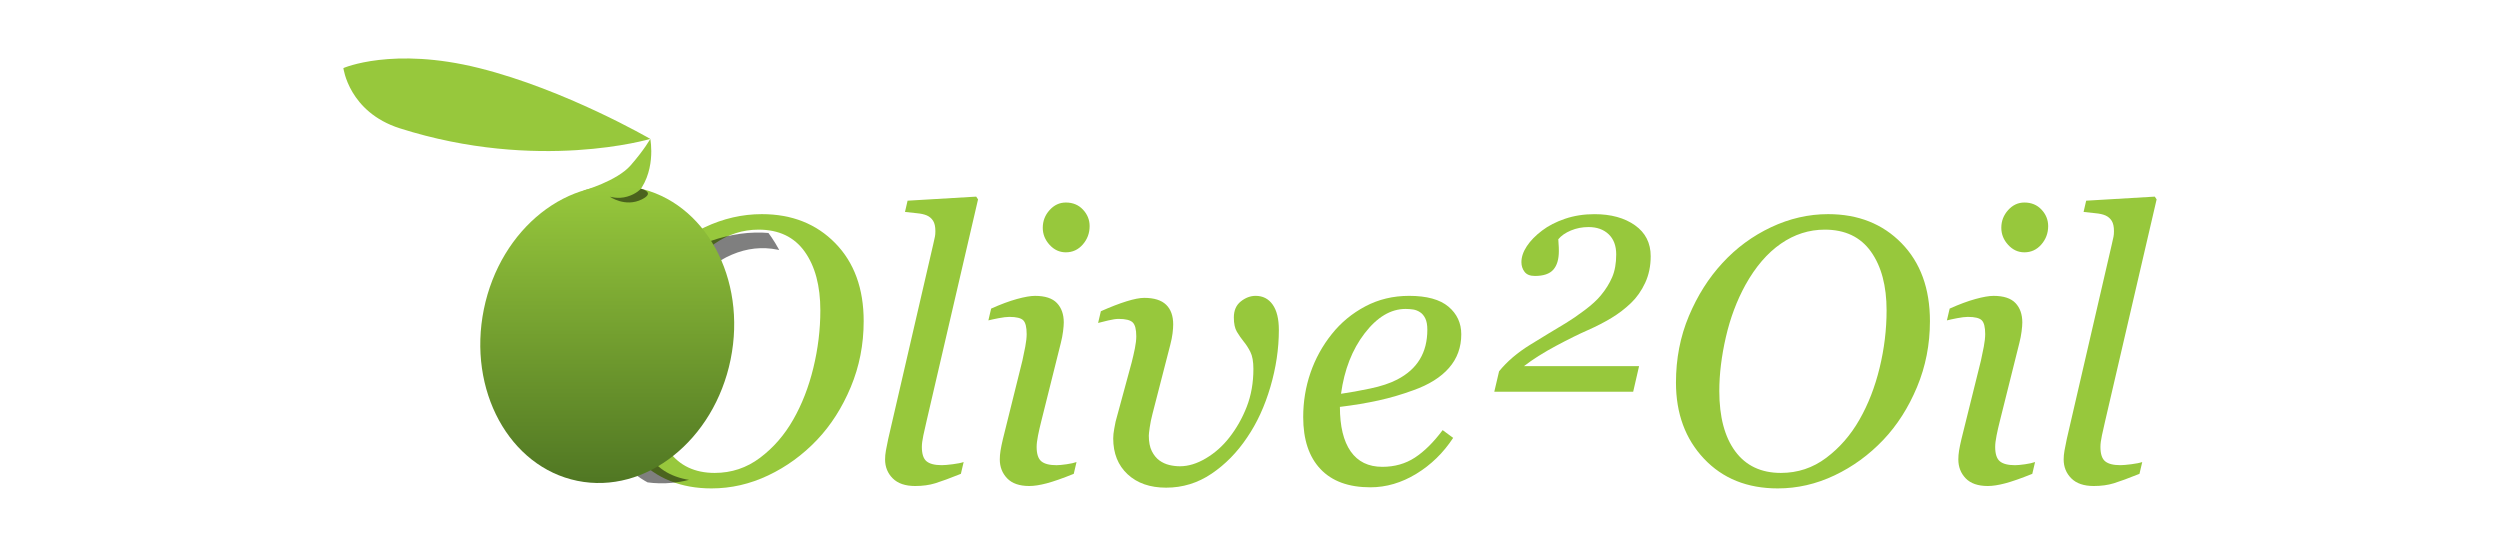 <?xml version="1.0" encoding="utf-8"?>
<!-- Generator: Adobe Illustrator 16.0.0, SVG Export Plug-In . SVG Version: 6.00 Build 0)  -->
<!DOCTYPE svg PUBLIC "-//W3C//DTD SVG 1.1//EN" "http://www.w3.org/Graphics/SVG/1.1/DTD/svg11.dtd">
<svg version="1.1" xmlns="http://www.w3.org/2000/svg" xmlns:xlink="http://www.w3.org/1999/xlink" x="0px" y="0px" width="320px"
	 height="70px" viewBox="0 0 320 70" enable-background="new 0 0 320 70" xml:space="preserve">
<g id="Layer_1">
</g>
<g id="Layer_3">
	<g>
		<g>
			<path fill="#97C83C" d="M110.551,41.103c0,2.991-0.551,5.804-1.652,8.44c-1.102,2.636-2.542,4.891-4.32,6.764
				c-1.826,1.92-3.907,3.435-6.245,4.544c-2.337,1.11-4.757,1.665-7.26,1.665c-3.903,0-7.051-1.267-9.443-3.801
				c-2.393-2.534-3.588-5.784-3.588-9.75c0-3.053,0.551-5.89,1.653-8.511c1.101-2.621,2.534-4.883,4.296-6.788
				c1.778-1.936,3.852-3.462,6.221-4.58c2.368-1.117,4.804-1.676,7.307-1.676c3.84,0,6.972,1.24,9.396,3.718
				C109.339,33.607,110.551,36.933,110.551,41.103z M101.533,53.71c1.118-1.951,1.975-4.155,2.574-6.61
				c0.598-2.455,0.897-4.911,0.897-7.366c0-3.147-0.669-5.658-2.007-7.531c-1.338-1.873-3.305-2.809-5.902-2.809
				c-2.015,0-3.888,0.598-5.619,1.794c-1.731,1.196-3.242,2.951-4.533,5.265c-1.118,2.03-1.956,4.266-2.514,6.705
				c-0.559,2.439-0.838,4.737-0.838,6.894c0,3.305,0.681,5.878,2.042,7.72c1.361,1.841,3.309,2.762,5.843,2.762
				c2.156,0,4.092-0.645,5.808-1.936S100.415,55.678,101.533,53.71z"/>
			<path fill="#97C83C" d="M125.19,25.521l-6.601,28.425c-0.143,0.598-0.276,1.196-0.403,1.794
				c-0.126,0.599-0.189,1.086-0.189,1.464c0,0.897,0.2,1.511,0.601,1.841c0.401,0.331,1.049,0.496,1.945,0.496
				c0.314,0,0.781-0.039,1.402-0.118c0.621-0.079,1.088-0.173,1.402-0.283l-0.354,1.511c-1.417,0.567-2.507,0.968-3.27,1.204
				c-0.763,0.236-1.625,0.354-2.585,0.354c-1.259,0-2.215-0.327-2.869-0.98c-0.653-0.653-0.979-1.46-0.979-2.421
				c0-0.362,0.035-0.74,0.106-1.134c0.071-0.394,0.169-0.89,0.295-1.488l5.754-24.876c0.11-0.488,0.185-0.827,0.225-1.016
				c0.039-0.188,0.059-0.425,0.059-0.709c0-0.566-0.095-1.003-0.285-1.311c-0.189-0.307-0.458-0.54-0.806-0.697
				c-0.332-0.142-0.751-0.236-1.257-0.283c-0.506-0.047-1.02-0.103-1.542-0.166l0.331-1.44l8.782-0.52L125.19,25.521z"/>
			<path fill="#97C83C" d="M137.795,59.14l-0.354,1.511c-1.448,0.583-2.605,0.988-3.471,1.216s-1.605,0.342-2.219,0.342
				c-1.259,0-2.204-0.327-2.833-0.98c-0.629-0.654-0.944-1.461-0.944-2.423c0-0.362,0.031-0.74,0.095-1.134
				c0.063-0.394,0.165-0.89,0.307-1.489l2.495-10.044c0.125-0.551,0.247-1.142,0.365-1.772c0.118-0.63,0.177-1.166,0.177-1.607
				c0-0.882-0.146-1.469-0.436-1.76c-0.291-0.292-0.884-0.438-1.779-0.438c-0.346,0-0.805,0.056-1.378,0.166
				c-0.573,0.11-1.009,0.205-1.308,0.283l0.354-1.511c1.227-0.551,2.328-0.96,3.303-1.228c0.976-0.267,1.746-0.401,2.313-0.401
				c1.29,0,2.226,0.308,2.808,0.922c0.582,0.615,0.873,1.442,0.873,2.481c0,0.284-0.032,0.67-0.094,1.159
				c-0.063,0.488-0.158,0.977-0.283,1.465l-2.509,10.044c-0.156,0.615-0.293,1.217-0.411,1.808
				c-0.117,0.591-0.176,1.075-0.176,1.454c0,0.898,0.2,1.513,0.6,1.844c0.4,0.331,1.047,0.496,1.941,0.496
				c0.298,0,0.725-0.039,1.282-0.118C137.07,59.345,137.498,59.25,137.795,59.14z M139.472,28.945c0,0.897-0.292,1.68-0.874,2.349
				c-0.583,0.669-1.307,1.003-2.172,1.003c-0.803,0-1.496-0.319-2.078-0.956c-0.583-0.638-0.874-1.365-0.874-2.184
				c0-0.865,0.291-1.621,0.874-2.266c0.582-0.646,1.275-0.968,2.078-0.968c0.897,0,1.629,0.303,2.195,0.909
				C139.188,27.438,139.472,28.142,139.472,28.945z"/>
			<path fill="#97C83C" d="M163.694,42.24c0,2.395-0.362,4.825-1.086,7.291c-0.724,2.465-1.716,4.62-2.975,6.462
				c-1.275,1.907-2.794,3.455-4.557,4.644c-1.763,1.189-3.699,1.784-5.808,1.784c-2.062,0-3.707-0.572-4.934-1.714
				c-1.228-1.142-1.842-2.674-1.842-4.597c0-0.362,0.043-0.772,0.13-1.229c0.086-0.457,0.146-0.764,0.177-0.922l2.054-7.563
				c0.157-0.615,0.295-1.217,0.414-1.808c0.118-0.591,0.177-1.107,0.177-1.548c0-0.882-0.153-1.473-0.46-1.772
				c-0.307-0.299-0.909-0.449-1.806-0.449c-0.331,0-0.779,0.068-1.346,0.203c-0.567,0.136-0.992,0.241-1.275,0.316l0.354-1.5
				c1.229-0.547,2.319-0.969,3.271-1.266c0.953-0.296,1.712-0.445,2.279-0.445c1.26,0,2.193,0.292,2.799,0.875
				c0.606,0.583,0.909,1.426,0.909,2.529c0,0.315-0.028,0.698-0.083,1.146c-0.056,0.449-0.154,0.941-0.295,1.477l-2.271,8.815
				c-0.157,0.599-0.275,1.174-0.354,1.726c-0.079,0.552-0.118,0.906-0.118,1.063c0,0.819,0.13,1.485,0.39,1.998
				c0.26,0.512,0.586,0.91,0.979,1.193c0.378,0.268,0.791,0.457,1.24,0.567c0.449,0.11,0.909,0.166,1.381,0.166
				c1.07,0,2.176-0.339,3.317-1.016c1.141-0.677,2.137-1.56,2.987-2.647c0.928-1.181,1.676-2.501,2.243-3.958
				c0.566-1.458,0.85-3.068,0.85-4.833c0-0.945-0.129-1.674-0.389-2.186c-0.26-0.512-0.547-0.957-0.862-1.335
				c-0.315-0.394-0.602-0.808-0.862-1.241s-0.39-1.044-0.39-1.832c0-0.897,0.299-1.583,0.897-2.056
				c0.598-0.472,1.228-0.709,1.889-0.709c0.928,0,1.656,0.375,2.184,1.123C163.431,39.74,163.694,40.823,163.694,42.24z"/>
			<path fill="#97C83C" d="M187.043,42.788c0,1.671-0.523,3.106-1.57,4.304c-1.047,1.198-2.57,2.152-4.568,2.861
				c-1.463,0.537-2.943,0.97-4.438,1.301c-1.496,0.331-3.148,0.606-4.959,0.827c0,2.487,0.461,4.388,1.381,5.702
				c0.922,1.314,2.271,1.971,4.049,1.971c1.574,0,2.963-0.393,4.168-1.181c1.203-0.787,2.389-1.959,3.553-3.518l1.346,0.992
				c-1.26,1.92-2.834,3.455-4.723,4.604c-1.889,1.149-3.848,1.724-5.877,1.724c-2.787,0-4.916-0.78-6.387-2.339
				c-1.472-1.56-2.208-3.773-2.208-6.641c0-1.985,0.311-3.879,0.933-5.683c0.622-1.804,1.53-3.454,2.727-4.951
				c1.166-1.465,2.593-2.647,4.285-3.545c1.691-0.897,3.561-1.347,5.607-1.347c2.266,0,3.947,0.461,5.041,1.383
				C186.496,40.174,187.043,41.353,187.043,42.788z M182.699,42.207c0-0.612-0.088-1.095-0.26-1.449
				c-0.174-0.354-0.395-0.616-0.662-0.789c-0.283-0.188-0.582-0.306-0.896-0.354c-0.314-0.047-0.637-0.071-0.969-0.071
				c-1.889,0-3.631,1.037-5.229,3.11s-2.609,4.656-3.033,7.75c1.102-0.157,2.344-0.38,3.73-0.671
				c1.385-0.29,2.533-0.671,3.445-1.142c1.307-0.675,2.279-1.543,2.916-2.604C182.381,44.928,182.699,43.667,182.699,42.207z"/>
			<path fill="#97C83C" d="M211.289,32.793c0,1.259-0.236,2.396-0.708,3.412c-0.473,1.015-1.079,1.877-1.818,2.585
				c-0.756,0.724-1.59,1.361-2.502,1.912c-0.913,0.551-1.921,1.071-3.022,1.558c-1.117,0.488-2.479,1.161-4.084,2.019
				c-1.605,0.858-2.967,1.72-4.084,2.585h14.731l-0.756,3.281h-17.777l0.614-2.62c1.022-1.259,2.345-2.388,3.966-3.388
				c1.621-0.999,3.155-1.932,4.604-2.797c0.677-0.409,1.468-0.952,2.373-1.629s1.602-1.314,2.09-1.913
				c0.613-0.739,1.094-1.511,1.439-2.313c0.347-0.803,0.52-1.778,0.52-2.927c0-1.102-0.322-1.959-0.968-2.574
				c-0.646-0.614-1.503-0.92-2.573-0.92c-0.803,0-1.555,0.146-2.255,0.437c-0.7,0.292-1.239,0.665-1.617,1.122
				c0,0.142,0.012,0.342,0.035,0.602c0.024,0.26,0.036,0.563,0.036,0.909c0,1.055-0.236,1.85-0.709,2.385
				c-0.472,0.535-1.259,0.803-2.36,0.803c-0.614,0-1.055-0.177-1.322-0.531c-0.268-0.354-0.401-0.768-0.401-1.24
				c0-0.661,0.232-1.341,0.696-2.042c0.464-0.7,1.113-1.365,1.948-1.995c0.803-0.614,1.782-1.117,2.938-1.511
				c1.157-0.393,2.412-0.59,3.766-0.59c2.125,0,3.856,0.477,5.194,1.428C210.62,29.791,211.289,31.109,211.289,32.793z"/>
			<path fill="#97C83C" d="M247.032,41.103c0,2.991-0.552,5.804-1.653,8.44s-2.542,4.891-4.32,6.764
				c-1.826,1.92-3.907,3.435-6.244,4.544c-2.337,1.11-4.757,1.665-7.26,1.665c-3.903,0-7.051-1.267-9.443-3.801
				s-3.588-5.784-3.588-9.75c0-3.053,0.55-5.89,1.652-8.511c1.102-2.621,2.533-4.883,4.297-6.788
				c1.778-1.936,3.852-3.462,6.221-4.58c2.368-1.117,4.804-1.676,7.307-1.676c3.84,0,6.973,1.24,9.396,3.718
				C245.819,33.607,247.032,36.933,247.032,41.103z M238.014,53.71c1.117-1.951,1.975-4.155,2.573-6.61
				c0.598-2.455,0.896-4.911,0.896-7.366c0-3.147-0.669-5.658-2.006-7.531c-1.338-1.873-3.306-2.809-5.902-2.809
				c-2.015,0-3.888,0.598-5.619,1.794c-1.731,1.196-3.242,2.951-4.532,5.265c-1.118,2.03-1.956,4.266-2.515,6.705
				s-0.838,4.737-0.838,6.894c0,3.305,0.681,5.878,2.042,7.72c1.361,1.841,3.309,2.762,5.843,2.762c2.156,0,4.092-0.645,5.808-1.936
				S236.896,55.678,238.014,53.71z"/>
			<path fill="#97C83C" d="M260.488,59.14l-0.354,1.511c-1.448,0.583-2.605,0.988-3.471,1.216s-1.605,0.342-2.219,0.342
				c-1.26,0-2.204-0.327-2.833-0.98c-0.63-0.654-0.944-1.461-0.944-2.423c0-0.362,0.031-0.74,0.094-1.134
				c0.063-0.394,0.166-0.89,0.308-1.489l2.494-10.044c0.125-0.551,0.247-1.142,0.365-1.772c0.118-0.63,0.177-1.166,0.177-1.607
				c0-0.882-0.146-1.469-0.437-1.76c-0.29-0.292-0.884-0.438-1.779-0.438c-0.345,0-0.805,0.056-1.378,0.166
				c-0.573,0.11-1.01,0.205-1.308,0.283l0.354-1.511c1.228-0.551,2.328-0.96,3.304-1.228c0.976-0.267,1.746-0.401,2.313-0.401
				c1.29,0,2.227,0.308,2.809,0.922c0.582,0.615,0.873,1.442,0.873,2.481c0,0.284-0.031,0.67-0.094,1.159
				c-0.063,0.488-0.158,0.977-0.284,1.465l-2.509,10.044c-0.156,0.615-0.293,1.217-0.41,1.808c-0.117,0.591-0.176,1.075-0.176,1.454
				c0,0.898,0.2,1.513,0.6,1.844c0.4,0.331,1.048,0.496,1.941,0.496c0.298,0,0.726-0.039,1.282-0.118
				C259.763,59.345,260.19,59.25,260.488,59.14z M262.165,28.945c0,0.897-0.292,1.68-0.874,2.349s-1.307,1.003-2.172,1.003
				c-0.803,0-1.495-0.319-2.077-0.956c-0.583-0.638-0.874-1.365-0.874-2.184c0-0.865,0.291-1.621,0.874-2.266
				c0.582-0.646,1.274-0.968,2.077-0.968c0.897,0,1.629,0.303,2.196,0.909C261.882,27.438,262.165,28.142,262.165,28.945z"/>
			<path fill="#97C83C" d="M276.048,25.521l-6.601,28.425c-0.143,0.598-0.276,1.196-0.402,1.794
				c-0.127,0.599-0.189,1.086-0.189,1.464c0,0.897,0.2,1.511,0.601,1.841c0.4,0.331,1.049,0.496,1.945,0.496
				c0.313,0,0.781-0.039,1.401-0.118c0.621-0.079,1.089-0.173,1.403-0.283l-0.354,1.511c-1.417,0.567-2.507,0.968-3.27,1.204
				c-0.764,0.236-1.626,0.354-2.585,0.354c-1.26,0-2.216-0.327-2.869-0.98c-0.653-0.653-0.979-1.46-0.979-2.421
				c0-0.362,0.035-0.74,0.106-1.134c0.07-0.394,0.169-0.89,0.295-1.488l5.754-24.876c0.11-0.488,0.185-0.827,0.225-1.016
				c0.039-0.188,0.059-0.425,0.059-0.709c0-0.566-0.095-1.003-0.284-1.311s-0.458-0.54-0.806-0.697
				c-0.332-0.142-0.751-0.236-1.258-0.283c-0.506-0.047-1.02-0.103-1.541-0.166l0.331-1.44l8.782-0.52L276.048,25.521z"/>
		</g>
		<g>
			<defs>
				<path id="SVGID_11_" d="M110.552,41.104c0,2.99-0.551,5.804-1.653,8.44c-1.102,2.636-2.542,4.891-4.32,6.764
					c-1.826,1.919-3.907,3.435-6.245,4.544c-2.338,1.11-4.757,1.665-7.26,1.665c-3.903,0-7.051-1.268-9.444-3.801
					c-2.392-2.534-3.588-5.784-3.588-9.75c0-3.054,0.551-5.891,1.653-8.511c1.101-2.621,2.534-4.883,4.296-6.788
					c1.778-1.936,3.852-3.463,6.221-4.58c2.369-1.118,4.805-1.677,7.307-1.677c3.84,0,6.973,1.24,9.396,3.719
					C109.34,33.609,110.552,36.933,110.552,41.104z M101.534,53.711c1.117-1.952,1.975-4.155,2.574-6.61
					c0.598-2.455,0.896-4.911,0.896-7.366c0-3.147-0.668-5.659-2.006-7.531c-1.338-1.873-3.305-2.81-5.902-2.81
					c-2.015,0-3.888,0.598-5.619,1.794c-1.731,1.196-3.242,2.951-4.533,5.265c-1.117,2.031-1.955,4.265-2.514,6.705
					c-0.559,2.439-0.838,4.738-0.838,6.894c0,3.305,0.681,5.878,2.042,7.72s3.309,2.762,5.843,2.762
					c2.156,0,4.093-0.646,5.809-1.936C99,57.307,100.416,55.678,101.534,53.711z M125.19,25.522l-6.602,28.424
					c-0.142,0.598-0.275,1.197-0.402,1.794c-0.125,0.598-0.189,1.086-0.189,1.464c0,0.897,0.202,1.511,0.602,1.841
					c0.4,0.331,1.048,0.496,1.945,0.496c0.314,0,0.781-0.039,1.401-0.118c0.621-0.078,1.088-0.173,1.403-0.283l-0.354,1.511
					c-1.417,0.567-2.506,0.968-3.269,1.205c-0.764,0.236-1.625,0.354-2.585,0.354c-1.259,0-2.215-0.326-2.869-0.981
					c-0.653-0.653-0.98-1.461-0.98-2.421c0-0.361,0.036-0.739,0.107-1.134c0.07-0.394,0.168-0.89,0.295-1.488l5.753-24.876
					c0.11-0.489,0.186-0.827,0.225-1.016c0.038-0.188,0.059-0.425,0.059-0.708c0-0.567-0.095-1.004-0.286-1.312
					c-0.189-0.307-0.458-0.54-0.805-0.697c-0.332-0.142-0.751-0.236-1.257-0.283c-0.506-0.047-1.02-0.102-1.542-0.165l0.332-1.44
					l8.781-0.52L125.19,25.522z M137.796,59.141l-0.354,1.511c-1.448,0.582-2.604,0.988-3.47,1.216
					c-0.866,0.228-1.605,0.342-2.219,0.342c-1.259,0-2.204-0.327-2.833-0.981c-0.63-0.654-0.945-1.461-0.945-2.423
					c0-0.361,0.032-0.74,0.094-1.134c0.063-0.394,0.166-0.89,0.307-1.49l2.495-10.044c0.125-0.551,0.247-1.142,0.365-1.772
					c0.118-0.629,0.177-1.166,0.177-1.607c0-0.881-0.146-1.469-0.437-1.76c-0.291-0.292-0.884-0.438-1.779-0.438
					c-0.346,0-0.805,0.055-1.379,0.165c-0.573,0.11-1.009,0.204-1.308,0.283l0.354-1.512c1.226-0.55,2.328-0.959,3.303-1.227
					c0.976-0.268,1.746-0.401,2.313-0.401c1.291,0,2.226,0.307,2.809,0.922c0.583,0.615,0.874,1.441,0.874,2.481
					c0,0.284-0.032,0.67-0.094,1.158c-0.063,0.49-0.158,0.977-0.284,1.466l-2.509,10.044c-0.157,0.614-0.294,1.217-0.411,1.808
					c-0.117,0.591-0.175,1.075-0.175,1.453c0,0.898,0.2,1.513,0.599,1.844c0.4,0.331,1.048,0.496,1.941,0.496
					c0.298,0,0.726-0.039,1.282-0.118C137.07,59.346,137.498,59.251,137.796,59.141z M139.473,28.945
					c0,0.897-0.292,1.68-0.874,2.349c-0.583,0.669-1.306,1.003-2.172,1.003c-0.803,0-1.495-0.319-2.078-0.956
					c-0.582-0.638-0.873-1.366-0.873-2.185c0-0.865,0.291-1.621,0.873-2.267c0.583-0.645,1.275-0.967,2.078-0.967
					c0.897,0,1.628,0.302,2.195,0.909C139.189,27.438,139.473,28.143,139.473,28.945z M163.695,42.241
					c0,2.396-0.362,4.825-1.086,7.291c-0.724,2.465-1.716,4.62-2.975,6.463c-1.275,1.907-2.794,3.455-4.557,4.643
					c-1.763,1.189-3.698,1.785-5.808,1.785c-2.062,0-3.706-0.571-4.934-1.713c-1.228-1.142-1.842-2.675-1.842-4.597
					c0-0.362,0.044-0.772,0.13-1.229c0.086-0.457,0.146-0.764,0.177-0.921l2.054-7.564c0.157-0.614,0.295-1.217,0.414-1.808
					c0.118-0.59,0.177-1.106,0.177-1.547c0-0.883-0.153-1.474-0.461-1.773c-0.306-0.299-0.908-0.449-1.805-0.449
					c-0.331,0-0.779,0.068-1.346,0.204c-0.566,0.135-0.992,0.241-1.275,0.316l0.354-1.501c1.229-0.546,2.318-0.968,3.271-1.265
					c0.953-0.297,1.713-0.446,2.28-0.446c1.261,0,2.193,0.292,2.798,0.875c0.608,0.583,0.911,1.425,0.911,2.529
					c0,0.314-0.027,0.698-0.083,1.146c-0.055,0.45-0.153,0.942-0.294,1.478l-2.271,8.815c-0.157,0.6-0.276,1.175-0.354,1.727
					c-0.08,0.551-0.118,0.905-0.118,1.063c0,0.819,0.13,1.485,0.39,1.997c0.26,0.512,0.586,0.91,0.979,1.193
					c0.378,0.269,0.792,0.458,1.24,0.567c0.449,0.11,0.909,0.166,1.381,0.166c1.07,0,2.175-0.338,3.317-1.017
					c1.141-0.678,2.136-1.56,2.986-2.647c0.929-1.182,1.676-2.501,2.242-3.958c0.567-1.458,0.851-3.069,0.851-4.833
					c0-0.946-0.13-1.675-0.39-2.187c-0.259-0.512-0.546-0.957-0.861-1.336c-0.315-0.393-0.602-0.807-0.862-1.24
					c-0.26-0.433-0.39-1.043-0.39-1.831c0-0.898,0.299-1.583,0.897-2.057c0.598-0.473,1.228-0.709,1.888-0.709
					c0.929,0,1.657,0.375,2.185,1.122C163.431,39.741,163.695,40.823,163.695,42.241z M187.043,42.788
					c0,1.671-0.522,3.106-1.569,4.304c-1.046,1.198-2.569,2.151-4.568,2.861c-1.464,0.537-2.943,0.969-4.438,1.301
					c-1.496,0.332-3.148,0.607-4.958,0.828c0,2.487,0.461,4.387,1.38,5.701c0.921,1.314,2.271,1.971,4.05,1.971
					c1.573,0,2.963-0.394,4.167-1.18c1.204-0.788,2.389-1.96,3.553-3.519l1.346,0.992c-1.259,1.921-2.833,3.455-4.722,4.603
					c-1.889,1.149-3.849,1.723-5.879,1.723c-2.785,0-4.914-0.779-6.386-2.339c-1.471-1.56-2.208-3.773-2.208-6.641
					c0-1.984,0.311-3.878,0.933-5.683c0.622-1.804,1.531-3.455,2.727-4.95c1.165-1.466,2.594-2.647,4.286-3.544
					c1.692-0.898,3.561-1.348,5.606-1.348c2.267,0,3.946,0.461,5.04,1.383C186.497,40.175,187.043,41.354,187.043,42.788z
					 M182.699,42.208c0-0.612-0.086-1.094-0.259-1.449c-0.174-0.354-0.394-0.616-0.661-0.789c-0.284-0.188-0.583-0.307-0.898-0.353
					c-0.313-0.048-0.637-0.071-0.966-0.071c-1.889,0-3.634,1.037-5.229,3.109c-1.598,2.074-2.609,4.657-3.035,7.751
					c1.102-0.158,2.346-0.381,3.731-0.671c1.384-0.291,2.533-0.671,3.446-1.143c1.306-0.674,2.278-1.542,2.915-2.603
					C182.381,44.928,182.699,43.668,182.699,42.208z M211.289,32.794c0,1.258-0.236,2.396-0.707,3.411
					c-0.474,1.016-1.079,1.877-1.818,2.586c-0.756,0.724-1.59,1.361-2.503,1.912s-1.92,1.071-3.022,1.558
					c-1.116,0.488-2.479,1.161-4.083,2.018c-1.606,0.858-2.968,1.72-4.085,2.585h14.732l-0.756,3.281H191.27l0.613-2.62
					c1.023-1.259,2.346-2.388,3.966-3.388c1.621-0.999,3.157-1.932,4.604-2.797c0.678-0.41,1.469-0.953,2.374-1.63
					c0.904-0.676,1.602-1.313,2.089-1.912c0.614-0.74,1.094-1.511,1.439-2.313c0.347-0.803,0.521-1.779,0.521-2.928
					c0-1.101-0.323-1.959-0.969-2.572c-0.645-0.614-1.503-0.921-2.572-0.921c-0.803,0-1.556,0.146-2.256,0.437
					c-0.699,0.292-1.238,0.666-1.616,1.122c0,0.142,0.012,0.343,0.035,0.603c0.022,0.259,0.035,0.561,0.035,0.909
					c0,1.054-0.236,1.849-0.709,2.384c-0.472,0.535-1.258,0.802-2.36,0.802c-0.614,0-1.055-0.177-1.322-0.531
					c-0.267-0.354-0.4-0.767-0.4-1.24c0-0.661,0.231-1.341,0.695-2.042c0.465-0.701,1.113-1.366,1.948-1.996
					c0.802-0.613,1.783-1.118,2.94-1.511c1.156-0.393,2.412-0.59,3.765-0.59c2.125,0,3.855,0.476,5.194,1.429
					C210.62,29.792,211.289,31.11,211.289,32.794z M247.033,41.104c0,2.99-0.552,5.804-1.652,8.44
					c-1.102,2.636-2.541,4.891-4.321,6.764c-1.826,1.919-3.907,3.435-6.245,4.544c-2.336,1.11-4.757,1.665-7.259,1.665
					c-3.903,0-7.051-1.268-9.443-3.801c-2.393-2.534-3.589-5.784-3.589-9.75c0-3.054,0.551-5.891,1.653-8.511
					c1.102-2.621,2.533-4.883,4.297-6.788c1.778-1.936,3.852-3.463,6.22-4.58c2.369-1.118,4.804-1.677,7.307-1.677
					c3.841,0,6.974,1.24,9.396,3.719C245.821,33.609,247.033,36.933,247.033,41.104z M238.014,53.711
					c1.118-1.952,1.977-4.155,2.575-6.61c0.597-2.455,0.895-4.911,0.895-7.366c0-3.147-0.668-5.659-2.005-7.531
					c-1.339-1.873-3.305-2.81-5.902-2.81c-2.015,0-3.888,0.598-5.619,1.794s-3.241,2.951-4.533,5.265
					c-1.117,2.031-1.955,4.265-2.514,6.705s-0.839,4.738-0.839,6.894c0,3.305,0.681,5.878,2.042,7.72s3.311,2.762,5.844,2.762
					c2.155,0,4.092-0.646,5.807-1.936C235.48,57.307,236.896,55.678,238.014,53.711z M260.489,59.141l-0.354,1.511
					c-1.448,0.582-2.604,0.988-3.472,1.216c-0.864,0.228-1.604,0.342-2.218,0.342c-1.26,0-2.204-0.327-2.834-0.981
					c-0.629-0.654-0.944-1.461-0.944-2.423c0-0.361,0.031-0.74,0.095-1.134s0.166-0.89,0.308-1.49l2.494-10.044
					c0.125-0.551,0.248-1.142,0.366-1.772c0.117-0.629,0.176-1.166,0.176-1.607c0-0.881-0.145-1.469-0.436-1.76
					c-0.291-0.292-0.886-0.438-1.778-0.438c-0.347,0-0.807,0.055-1.383,0.165c-0.568,0.11-1.007,0.204-1.305,0.283l0.354-1.512
					c1.229-0.55,2.33-0.959,3.303-1.227c0.977-0.268,1.745-0.401,2.312-0.401c1.292,0,2.228,0.307,2.81,0.922
					c0.584,0.615,0.875,1.441,0.875,2.481c0,0.284-0.032,0.67-0.095,1.158c-0.063,0.49-0.157,0.977-0.285,1.466l-2.508,10.044
					c-0.156,0.614-0.292,1.217-0.41,1.808c-0.118,0.591-0.175,1.075-0.175,1.453c0,0.898,0.199,1.513,0.602,1.844
					c0.397,0.331,1.044,0.496,1.938,0.496c0.298,0,0.726-0.039,1.282-0.118C259.764,59.346,260.191,59.251,260.489,59.141z
					 M262.166,28.945c0,0.897-0.291,1.68-0.873,2.349c-0.584,0.669-1.307,1.003-2.174,1.003c-0.801,0-1.494-0.319-2.076-0.956
					c-0.582-0.638-0.874-1.366-0.874-2.185c0-0.865,0.292-1.621,0.874-2.267c0.582-0.645,1.275-0.967,2.076-0.967
					c0.898,0,1.631,0.302,2.196,0.909C261.883,27.438,262.166,28.143,262.166,28.945z M276.048,25.522l-6.601,28.424
					c-0.143,0.598-0.275,1.197-0.404,1.794c-0.123,0.598-0.188,1.086-0.188,1.464c0,0.897,0.201,1.511,0.603,1.841
					s1.049,0.496,1.943,0.496c0.314,0,0.784-0.039,1.402-0.118c0.62-0.078,1.088-0.173,1.402-0.283l-0.353,1.511
					c-1.417,0.567-2.507,0.968-3.271,1.205c-0.765,0.236-1.625,0.354-2.585,0.354c-1.259,0-2.215-0.326-2.868-0.981
					c-0.653-0.653-0.982-1.461-0.982-2.421c0-0.361,0.038-0.739,0.109-1.134c0.07-0.394,0.169-0.89,0.294-1.488l5.754-24.876
					c0.109-0.489,0.186-0.827,0.226-1.016c0.037-0.188,0.059-0.425,0.059-0.708c0-0.567-0.096-1.004-0.284-1.312
					c-0.189-0.307-0.459-0.54-0.808-0.697c-0.33-0.142-0.749-0.236-1.256-0.283c-0.506-0.047-1.021-0.102-1.542-0.165l0.33-1.44
					l8.783-0.52L276.048,25.522z"/>
			</defs>
			<clipPath id="SVGID_2_">
				<use xlink:href="#SVGID_11_"  overflow="visible"/>
			</clipPath>
			
				<ellipse transform="matrix(0.98 0.2 -0.2 0.98 10.27 -16.264)" opacity="0.5" clip-path="url(#SVGID_2_)" cx="85.785" cy="42.795" rx="16.117" ry="19.139"/>
		</g>
		<path fill="#97C83C" d="M43.953,8.714c0,0,6.295-2.77,17.375,0c11.081,2.77,21.909,9.066,21.909,9.066s-14.354,4.281-32.063-1.357
			C44.644,14.344,43.953,8.714,43.953,8.714z"/>
		<path fill="#97C83C" d="M74.662,24.398c0,0,4.295-1.212,6.057-3.228c1.763-2.015,2.519-3.391,2.519-3.391s0.881,4.461-2.015,7.388
			C78.326,28.096,74.662,24.398,74.662,24.398z"/>
		<linearGradient id="SVGID_4_" gradientUnits="userSpaceOnUse" x1="77.727" y1="23.764" x2="77.727" y2="61.825">
			<stop  offset="0" style="stop-color:#97C83C"/>
			<stop  offset="1" style="stop-color:#507723"/>
		</linearGradient>
		<path fill="url(#SVGID_4_)" d="M93.519,46.012c-2.11,10.356-10.89,17.313-19.613,15.536c-8.72-1.777-14.082-11.614-11.971-21.971
			c2.11-10.356,10.892-17.313,19.613-15.536C90.27,25.818,95.629,35.655,93.519,46.012z"/>
		<path opacity="0.5" d="M82.042,24.155c0,0-0.567,0.667-1.764,1.013c-1.196,0.347-2.234,0-2.234,0s1.982,1.417,4.124,0.347
			C83.971,24.612,82.042,24.155,82.042,24.155z"/>
	</g>
</g>
<g id="Layer_2">
</g>
</svg>
